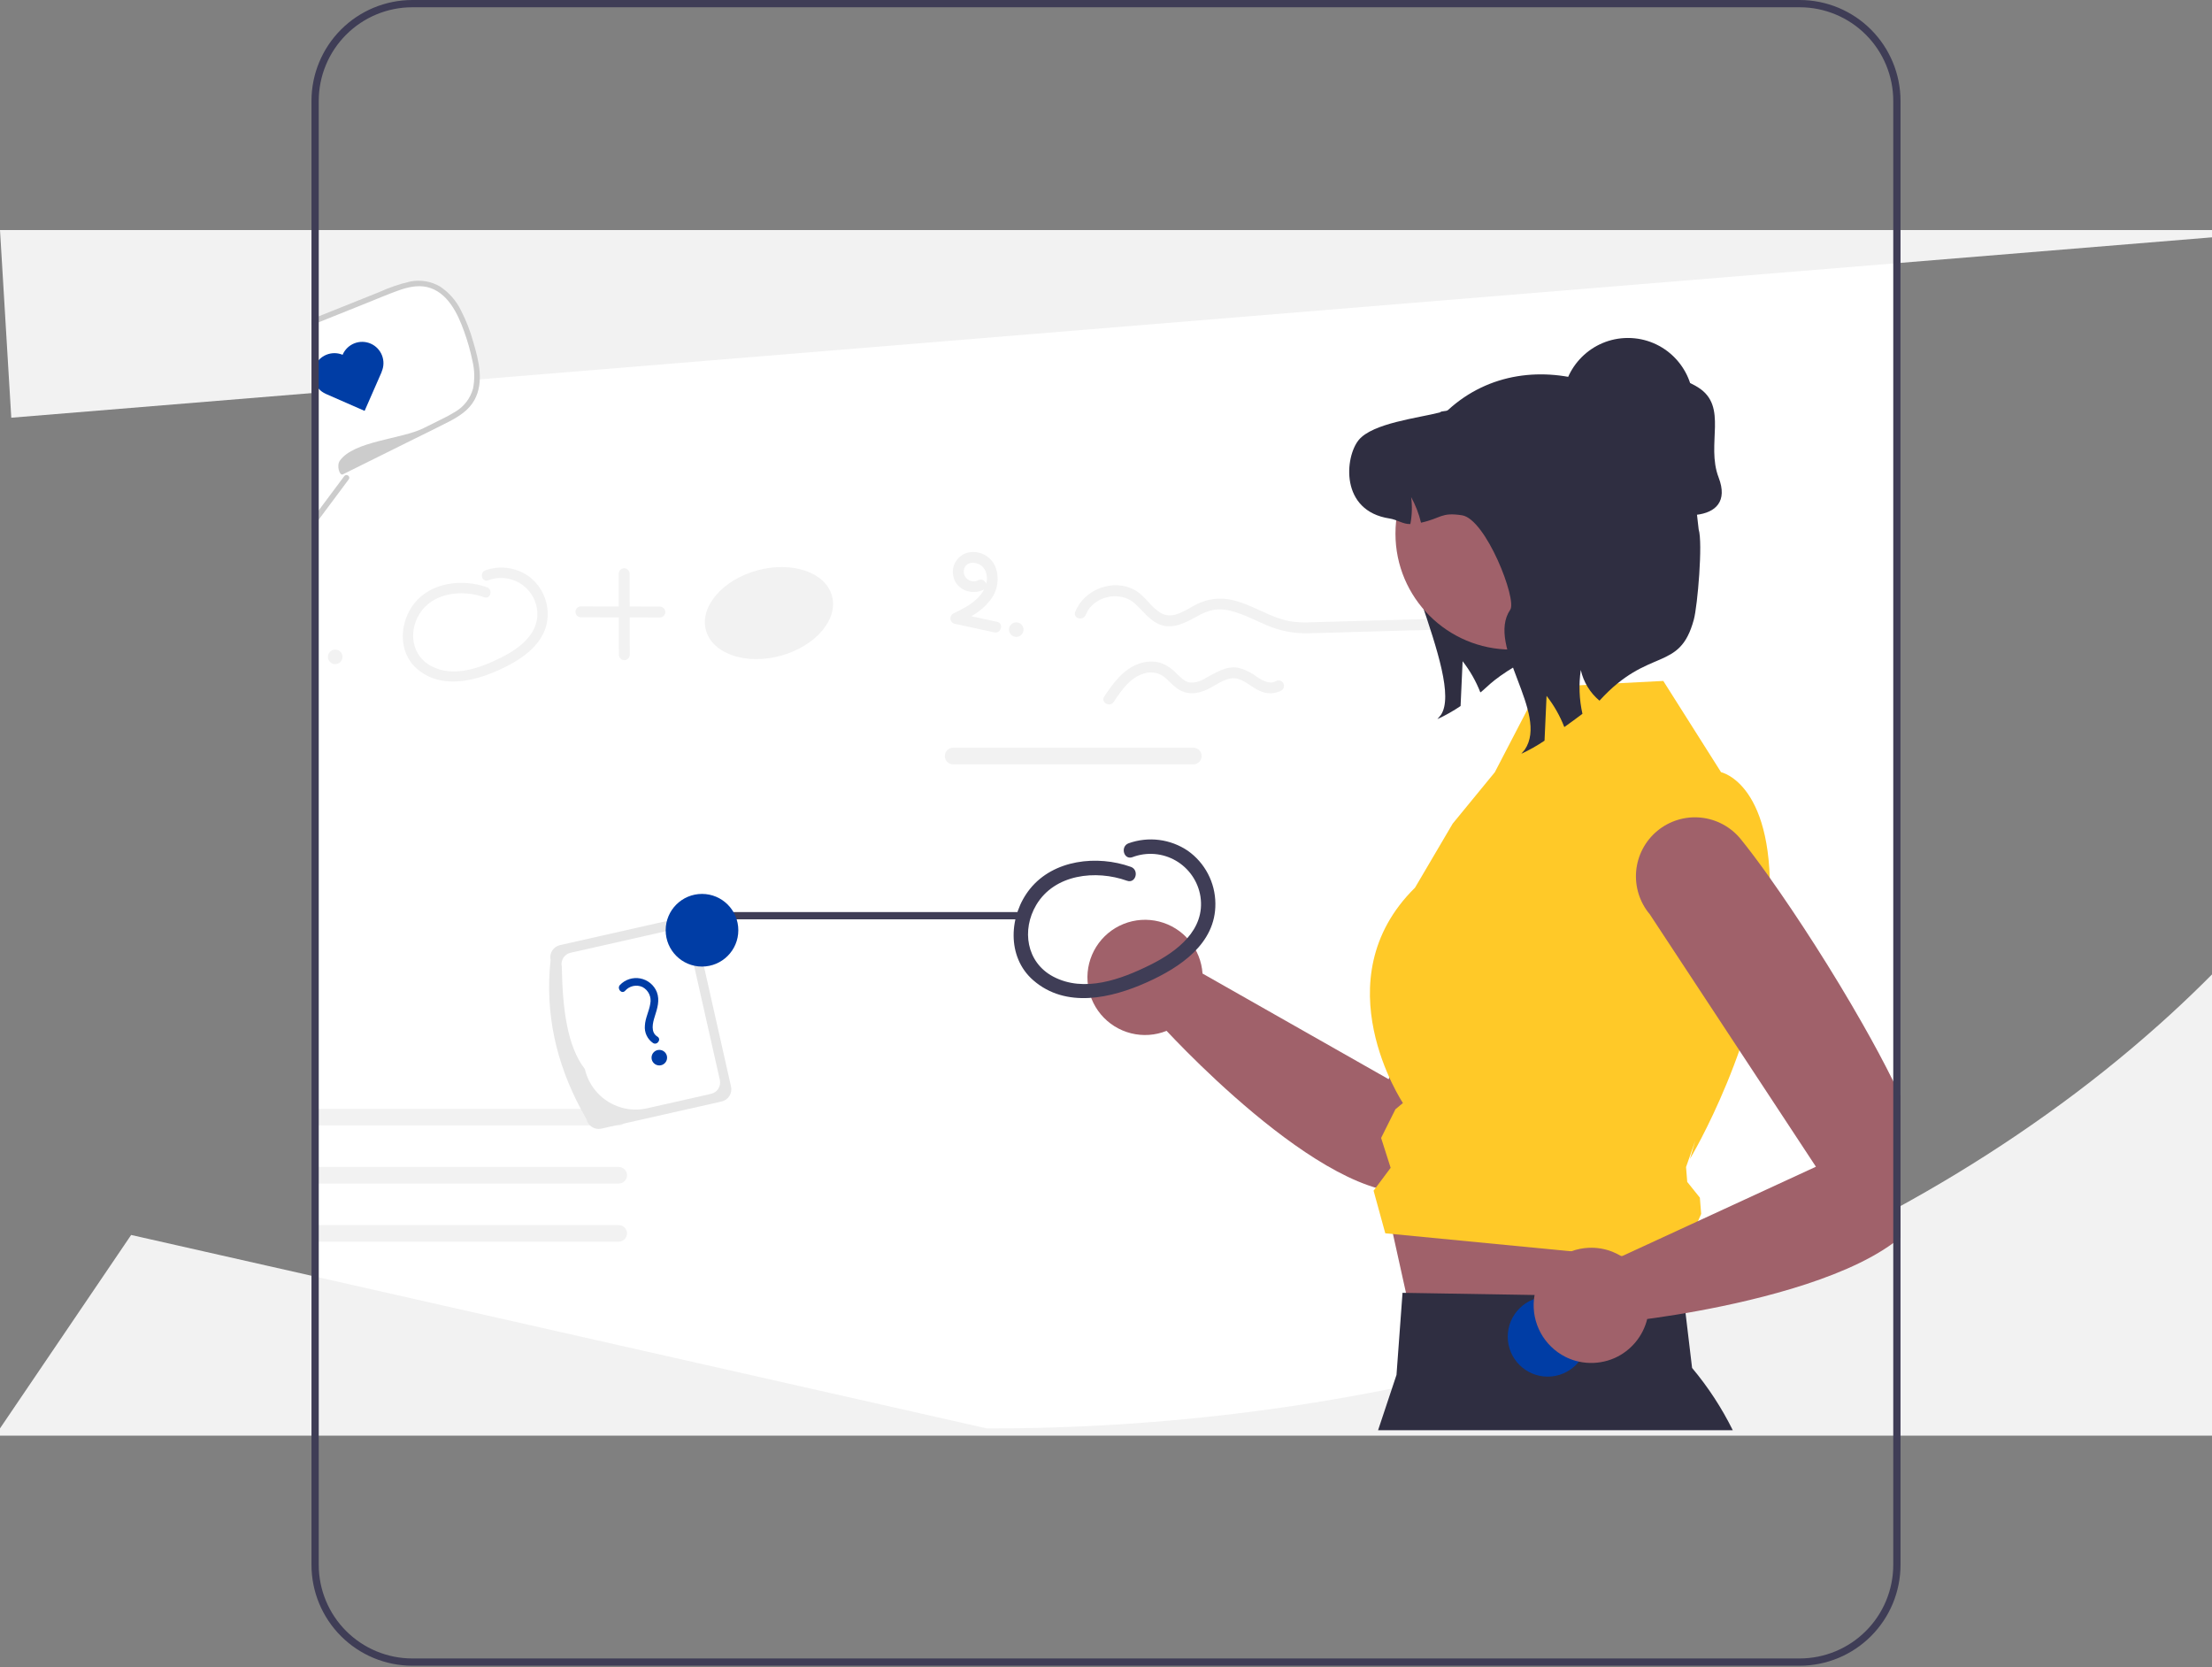 <svg width="609" height="459" viewBox="0 0 609 459" fill="none" xmlns="http://www.w3.org/2000/svg">
<rect x="0" y="0" width="609" height="459" fill="#808080" stroke="none"/>
<g clip-path="url(#clip0_818_105)">
<path d="M523.245 340.65V394.25H85.755V64.34H523.245V340.65Z" fill="white"/>
<path d="M85.755 393.75V394.75H523.245V393.75H85.755ZM85.755 63.84V64.84H523.245V63.84H85.755Z" fill="#F2F2F2"/>
<path d="M466.581 358.28C466.706 358.24 466.818 358.19 466.943 358.15C467.444 357.97 467.973 357.81 468.516 357.67H468.53C468.528 357.62 468.532 357.569 468.544 357.52C467.89 357.77 467.235 358.03 466.581 358.28ZM460.247 362.84C460.275 362.81 460.289 362.78 460.317 362.75C460.456 362.56 460.623 362.36 460.79 362.17C462.116 360.69 463.744 359.514 465.565 358.72C465.696 358.652 465.831 358.592 465.969 358.54C466.132 358.462 466.299 358.392 466.47 358.33C466.512 358.31 466.539 358.3 466.581 358.28C462.503 359.85 458.382 361.38 454.206 362.84H460.247ZM0 63.34L3.105 115L609 65.34V63.34H0ZM609 340.65V395.25H0V393.25L36.105 340L271.655 393.25C320.454 393.366 369.059 387.096 416.231 374.6C417.178 374.36 418.111 374.1 419.043 373.84C423.136 372.72 427.159 371.56 431.182 370.34H431.224C439.019 368.01 446.68 365.51 454.206 362.84C458.34 361.39 462.428 359.887 466.47 358.33C466.505 358.309 466.542 358.293 466.581 358.28C467.235 358.03 467.89 357.77 468.544 357.52L471.008 356.56H471.05C479.847 353.08 488.394 349.38 496.774 345.47C497.387 345.19 497.985 344.91 498.584 344.62C503.442 342.33 508.226 339.967 512.936 337.53C518.838 334.49 524.615 331.343 530.267 328.09C541.848 321.43 552.896 314.343 563.411 306.83C574.235 299.129 584.626 290.836 594.537 281.99C598.546 278.41 602.439 274.76 606.216 271.04C607.149 270.12 608.081 269.2 609 268.27V340.65V340.65Z" fill="#F2F2F2"/>
<path d="M170.345 337.28H85.755V341.85H170.345C170.951 341.85 171.532 341.609 171.961 341.181C172.389 340.752 172.63 340.171 172.63 339.565C172.63 338.959 172.389 338.378 171.961 337.949C171.532 337.521 170.951 337.28 170.345 337.28V337.28Z" fill="#F2F2F2"/>
<path d="M170.345 321.28H85.755V325.85H170.345C170.951 325.85 171.532 325.609 171.961 325.181C172.389 324.752 172.63 324.171 172.63 323.565C172.63 322.959 172.389 322.378 171.961 321.949C171.532 321.521 170.951 321.28 170.345 321.28V321.28Z" fill="#F2F2F2"/>
<path d="M171.025 305.38C170.917 305.349 170.806 305.326 170.695 305.31C170.579 305.29 170.462 305.28 170.345 305.28H85.755V309.85H170.345C170.883 309.847 171.403 309.656 171.815 309.31C172.127 309.046 172.363 308.702 172.498 308.315C172.632 307.929 172.661 307.513 172.58 307.112C172.499 306.71 172.313 306.338 172.039 306.034C171.765 305.729 171.415 305.503 171.025 305.38H171.025Z" fill="#F2F2F2"/>
<path d="M201.265 299.15L193.815 266.09L191.385 255.32C191.184 254.431 190.637 253.659 189.867 253.174C189.096 252.688 188.164 252.528 187.275 252.73L183.605 253.56L154.175 260.2C153.736 260.299 153.32 260.483 152.952 260.743C152.584 261.003 152.271 261.332 152.031 261.713C151.79 262.094 151.627 262.518 151.55 262.962C151.474 263.406 151.486 263.861 151.585 264.3C150.005 279.01 153.125 292.58 159.895 305.28C160.395 306.23 160.925 307.18 161.475 308.13C161.621 308.787 161.958 309.385 162.445 309.85C162.855 310.241 163.355 310.526 163.901 310.677C164.447 310.829 165.022 310.844 165.575 310.72L169.435 309.85L171.815 309.31L198.675 303.25C199.562 303.05 200.333 302.505 200.819 301.736C201.305 300.967 201.465 300.037 201.265 299.15V299.15Z" fill="#E6E6E6"/>
<path d="M198.185 297.31L191.085 265.86L189.385 258.31C189.198 257.479 188.688 256.756 187.968 256.3C187.248 255.845 186.376 255.693 185.545 255.88L183.285 256.39L157.095 262.3C156.264 262.487 155.541 262.997 155.085 263.717C154.63 264.437 154.478 265.309 154.665 266.14C154.895 277.59 156.095 287.98 161.025 294.32C161.586 296.786 162.79 299.059 164.515 300.909C166.24 302.759 168.424 304.118 170.845 304.85C170.905 304.87 170.955 304.89 171.015 304.91C171.055 304.92 171.105 304.94 171.145 304.95C173.424 305.591 175.826 305.653 178.135 305.13L195.755 301.15C196.586 300.963 197.309 300.453 197.765 299.733C198.22 299.013 198.371 298.141 198.185 297.31V297.31Z" fill="white"/>
<path d="M172.092 272.786C172.672 272.118 173.452 271.655 174.317 271.466C175.181 271.278 176.083 271.374 176.889 271.741C177.694 272.168 178.338 272.846 178.725 273.671C179.113 274.496 179.221 275.425 179.035 276.318C178.723 278.381 177.646 280.259 177.548 282.371C177.46 283.296 177.621 284.228 178.016 285.07C178.41 285.912 179.022 286.632 179.789 287.157C180.964 287.871 182.173 286.104 180.993 285.387C179.051 284.207 179.703 281.614 180.267 279.845C180.97 277.637 181.703 275.385 180.833 273.11C180.448 272.157 179.83 271.316 179.036 270.664C178.241 270.011 177.296 269.569 176.287 269.376C175.277 269.183 174.236 269.247 173.257 269.561C172.278 269.875 171.394 270.429 170.685 271.173C169.758 272.173 171.154 273.798 172.092 272.786V272.786Z" fill="#003DA5"/>
<path d="M181.52 293.326C182.702 293.326 183.661 292.367 183.661 291.185C183.661 290.003 182.702 289.045 181.52 289.045C180.338 289.045 179.38 290.003 179.38 291.185C179.38 292.367 180.338 293.326 181.52 293.326Z" fill="#003DA5"/>
<path d="M436.737 209.835C434.572 208.425 432.102 207.552 429.533 207.287C426.963 207.023 424.367 207.375 421.96 208.315C419.554 209.254 417.406 210.754 415.695 212.69C413.985 214.626 412.76 216.942 412.124 219.445L382.315 297.115L331.077 268.026C330.852 264.682 329.574 261.496 327.426 258.923C325.278 256.351 322.371 254.525 319.121 253.707C315.871 252.89 312.446 253.122 309.337 254.371C306.227 255.621 303.593 257.823 301.812 260.661C300.031 263.5 299.195 266.83 299.424 270.173C299.653 273.517 300.935 276.702 303.085 279.272C305.236 281.842 308.146 283.664 311.396 284.478C314.647 285.293 318.072 285.056 321.18 283.803C331.971 295.32 378.75 342.536 398.117 324.088C414.395 308.581 437.887 248.481 443.542 227.727C444.448 224.409 444.277 220.888 443.054 217.673C441.831 214.458 439.619 211.713 436.737 209.835V209.835Z" fill="#A0616A"/>
<path d="M380.764 327.342L390.17 369.859L458.955 376.081L465.277 339.06L380.764 327.342Z" fill="#A0616A"/>
<path d="M477.059 393.751H379.409L384.479 378.521L386.139 355.921L387.089 355.941L462.189 357.191L463.549 357.211L465.859 376.611C470.264 381.857 474.024 387.611 477.059 393.751V393.751Z" fill="#2F2E41"/>
<path d="M423.695 189.23L457.933 187.467L473.835 212.595C473.835 212.595 489.179 215.742 487.105 251C485.031 286.258 465.277 319.052 465.277 319.052L466.745 314.021L464.196 321.304L464.523 325.393L468 329.723L468.358 334.202L465.277 341.288L469.466 348.073L381.39 339.54L378.169 327.807L382.867 321.507L380.243 313.289L384.188 305.385L386.246 303.67C386.246 303.67 363.738 269.856 389.576 244.388L399.946 226.759L411.549 212.603L423.695 189.23Z" fill="#FFC928"/>
<path d="M311.342 238.656C302.08 235.347 290.086 236.638 283.586 244.703C277.764 251.928 277.065 263.431 284.473 269.878C293.49 277.726 305.979 274.839 315.826 270.411C324.835 266.359 334.753 259.827 334.613 248.74C334.592 245.891 333.892 243.088 332.571 240.563C331.251 238.037 329.348 235.863 327.019 234.22C324.657 232.623 321.951 231.605 319.122 231.246C316.293 230.888 313.419 231.201 310.732 232.159C308.355 233.027 309.382 236.861 311.787 235.983C313.723 235.246 315.8 234.951 317.865 235.118C319.93 235.285 321.932 235.911 323.725 236.949C325.518 237.987 327.057 239.412 328.229 241.121C329.402 242.829 330.179 244.777 330.504 246.823C331.895 256.028 324.03 261.989 316.722 265.621C308.704 269.606 298.498 273.418 289.915 268.84C282.572 264.925 281.229 255.994 285.3 249.135C290.347 240.632 301.709 239.415 310.288 242.48C312.696 243.34 313.732 239.509 311.342 238.656V238.656Z" fill="#3F3D56"/>
<path d="M134.074 161.682C127.422 159.306 118.807 160.233 114.138 166.026C109.957 171.215 109.455 179.476 114.776 184.107C121.252 189.744 130.223 187.671 137.294 184.49C143.766 181.58 150.889 176.888 150.789 168.925C150.773 166.879 150.271 164.865 149.322 163.052C148.374 161.238 147.007 159.677 145.334 158.496C143.637 157.349 141.694 156.618 139.662 156.36C137.63 156.103 135.566 156.328 133.636 157.016C131.929 157.64 132.666 160.393 134.394 159.762C135.785 159.233 137.276 159.021 138.759 159.141C140.242 159.261 141.68 159.71 142.968 160.456C144.256 161.202 145.361 162.226 146.203 163.452C147.046 164.679 147.604 166.078 147.837 167.548C148.836 174.159 143.188 178.441 137.938 181.05C132.179 183.912 124.849 186.65 118.684 183.362C113.41 180.549 112.446 174.135 115.37 169.209C118.995 163.101 127.155 162.227 133.317 164.429C135.046 165.046 135.791 162.295 134.074 161.682V161.682Z" fill="#F2F2F2"/>
<path d="M214.91 180.546C224.495 177.939 230.833 170.56 229.066 164.065C227.299 157.571 218.098 154.419 208.513 157.026C198.928 159.633 192.591 167.011 194.357 173.506C196.124 180.001 205.326 183.153 214.91 180.546Z" fill="#F2F2F2"/>
<path d="M170.347 157.901L170.382 180.295C170.395 180.684 170.559 181.052 170.839 181.322C171.119 181.593 171.493 181.744 171.882 181.744C172.271 181.744 172.645 181.593 172.925 181.322C173.205 181.052 173.368 180.684 173.382 180.295L173.347 157.901C173.333 157.512 173.169 157.144 172.889 156.874C172.61 156.603 172.236 156.452 171.847 156.452C171.458 156.452 171.084 156.603 170.804 156.874C170.524 157.144 170.36 157.512 170.347 157.901V157.901Z" fill="#F2F2F2"/>
<path d="M159.884 169.947L181.711 170C182.1 169.987 182.468 169.823 182.739 169.543C183.009 169.263 183.16 168.889 183.16 168.5C183.16 168.111 183.009 167.737 182.739 167.457C182.468 167.178 182.1 167.014 181.711 167L159.884 166.947C159.496 166.96 159.127 167.124 158.857 167.404C158.587 167.684 158.436 168.058 158.436 168.447C158.436 168.836 158.587 169.21 158.857 169.49C159.127 169.769 159.496 169.933 159.884 169.947V169.947Z" fill="#F2F2F2"/>
<path d="M86.925 180.87C86.952 181.209 86.845 181.545 86.626 181.806C86.407 182.066 86.094 182.229 85.755 182.26V179.32C86.1 179.402 86.405 179.602 86.618 179.885C86.832 180.168 86.94 180.516 86.925 180.87V180.87Z" fill="#F2F2F2"/>
<path d="M92.29 182.842C93.394 182.842 94.29 181.946 94.29 180.842C94.29 179.737 93.394 178.842 92.29 178.842C91.185 178.842 90.29 179.737 90.29 180.842C90.29 181.946 91.185 182.842 92.29 182.842Z" fill="#F2F2F2"/>
<path d="M426.105 379C432.18 379 437.105 374.075 437.105 368C437.105 361.925 432.18 357 426.105 357C420.03 357 415.105 361.925 415.105 368C415.105 374.075 420.03 379 426.105 379Z" fill="#003DA5"/>
<path d="M146.555 205.69H85.755V210.27H146.555C147.162 210.27 147.745 210.029 148.174 209.599C148.604 209.17 148.845 208.587 148.845 207.98C148.845 207.373 148.604 206.79 148.174 206.361C147.745 205.931 147.162 205.69 146.555 205.69V205.69Z" fill="white"/>
<path d="M298.919 169.27C300.903 164.173 308.246 162.494 312.308 166.035C314.734 168.148 316.541 171.05 319.747 172.087C323.207 173.206 326.489 171.358 329.445 169.758C330.967 168.823 332.646 168.172 334.401 167.839C335.989 167.663 337.597 167.801 339.132 168.243C342.545 169.142 345.678 170.856 348.921 172.205C352.407 173.688 356.168 174.418 359.956 174.345C364.462 174.277 368.969 174.099 373.474 173.972C378.519 173.83 383.564 173.688 388.61 173.547C393.584 173.52 398.548 173.095 403.454 172.275C405.348 171.914 404.546 169.022 402.656 169.382C398.171 170.127 393.633 170.511 389.086 170.533C384.461 170.666 379.837 170.796 375.212 170.923C370.508 171.055 365.804 171.198 361.099 171.32C359.004 171.453 356.901 171.343 354.832 170.991C353.078 170.595 351.366 170.033 349.719 169.312C346.37 167.907 343.126 166.124 339.575 165.261C336.193 164.395 332.611 164.783 329.492 166.353C326.632 167.749 323.111 170.637 319.814 168.878C316.95 167.349 315.379 164.153 312.546 162.524C306.616 159.115 298.466 162.202 296.026 168.472C295.326 170.273 298.225 171.053 298.919 169.27V169.27Z" fill="#F2F2F2"/>
<path d="M306.61 193.255C308.738 190.104 311.134 186.482 315.017 185.41C315.858 185.14 316.747 185.059 317.622 185.172C318.497 185.285 319.336 185.589 320.081 186.062C321.458 186.988 322.509 188.34 323.827 189.349C326.607 191.476 329.68 191.146 332.67 189.674C335.197 188.431 338.046 185.974 341.043 186.958C343.136 187.646 344.768 189.327 346.794 190.183C347.731 190.649 348.765 190.885 349.811 190.871C350.858 190.857 351.885 190.593 352.809 190.102C353.138 189.895 353.374 189.567 353.466 189.189C353.558 188.811 353.5 188.412 353.304 188.076C353.107 187.739 352.788 187.493 352.413 187.388C352.039 187.283 351.638 187.327 351.295 187.512C349.565 188.524 347.546 187.329 346.067 186.371C344.528 185.181 342.761 184.319 340.875 183.839C337.527 183.273 334.681 185.213 331.871 186.714C330.638 187.535 329.183 187.956 327.703 187.921C326.067 187.701 324.879 186.333 323.751 185.261C322.55 183.99 321.059 183.029 319.405 182.46C317.509 181.953 315.504 182.034 313.655 182.694C309.251 184.203 306.517 188.043 304.02 191.741C302.936 193.345 305.534 194.848 306.61 193.255V193.255Z" fill="#F2F2F2"/>
<path d="M269.321 159.742C268.837 159.997 268.288 160.1 267.744 160.038C267.201 159.976 266.689 159.751 266.276 159.393C265.863 159.035 265.567 158.56 265.428 158.031C265.289 157.502 265.313 156.944 265.496 156.429C266.369 154.219 269.544 154.73 270.746 156.284C272.463 158.502 271.67 161.577 270.098 163.616C268.151 166.142 265.153 167.577 262.367 168.966C262.118 169.119 261.918 169.341 261.792 169.605C261.667 169.869 261.62 170.163 261.658 170.453C261.696 170.743 261.817 171.015 262.006 171.238C262.195 171.461 262.445 171.624 262.725 171.708L273.741 174.099C275.623 174.507 276.428 171.616 274.539 171.206L263.522 168.815L263.881 171.557C267.013 169.995 270.204 168.323 272.398 165.508C273.442 164.287 274.158 162.819 274.476 161.243C274.795 159.668 274.706 158.037 274.218 156.506C273.742 155.06 272.781 153.823 271.497 153.004C270.214 152.186 268.687 151.836 267.175 152.013C266.419 152.101 265.69 152.344 265.034 152.729C264.378 153.114 263.809 153.631 263.364 154.248C262.919 154.865 262.608 155.568 262.45 156.312C262.292 157.056 262.291 157.825 262.447 158.57C263.183 162.404 267.531 163.986 270.835 162.333C272.562 161.469 271.044 158.88 269.321 159.743V159.742Z" fill="#F2F2F2"/>
<path d="M279.789 175.342C280.894 175.342 281.789 174.446 281.789 173.342C281.789 172.237 280.894 171.342 279.789 171.342C278.685 171.342 277.789 172.237 277.789 173.342C277.789 174.446 278.685 175.342 279.789 175.342Z" fill="#F2F2F2"/>
<path d="M328.555 205.86H262.405C261.799 205.86 261.218 206.101 260.789 206.529C260.361 206.958 260.12 207.539 260.12 208.145C260.12 208.751 260.361 209.332 260.789 209.761C261.218 210.189 261.799 210.43 262.405 210.43H328.555C329.161 210.43 329.742 210.189 330.171 209.761C330.599 209.332 330.84 208.751 330.84 208.145C330.84 207.539 330.599 206.958 330.171 206.529C329.742 206.101 329.161 205.86 328.555 205.86V205.86Z" fill="#F2F2F2"/>
<path d="M280.357 253.104H198.924C198.659 253.104 198.404 252.998 198.217 252.811C198.029 252.623 197.924 252.369 197.924 252.104C197.924 251.839 198.029 251.584 198.217 251.397C198.404 251.209 198.659 251.104 198.924 251.104H280.357C280.622 251.104 280.876 251.209 281.064 251.397C281.252 251.584 281.357 251.839 281.357 252.104C281.357 252.369 281.252 252.623 281.064 252.811C280.876 252.998 280.622 253.104 280.357 253.104Z" fill="#3F3D56"/>
<path d="M193.272 266.104C198.795 266.104 203.272 261.627 203.272 256.104C203.272 250.581 198.795 246.104 193.272 246.104C187.75 246.104 183.272 250.581 183.272 256.104C183.272 261.627 187.75 266.104 193.272 266.104Z" fill="#003DA5"/>
<path d="M129.405 110.66C127.605 113.23 124.675 114.72 121.855 116.12C112.595 120.72 103.332 125.317 94.065 129.91L94.565 130.51L94.915 130.94L95.405 131.52C92.855 134.94 90.305 138.357 87.755 141.77C87.085 142.66 86.425 143.56 85.755 144.45V88.71C86.425 88.44 87.085 88.17 87.755 87.91C94.125 85.35 100.492 82.797 106.855 80.25C110.165 78.93 113.685 77.58 117.185 78.19C124.235 79.41 127.515 87.44 129.555 94.3C131.165 99.72 132.645 106.02 129.405 110.66Z" fill="white"/>
<path d="M96.015 131.97C93.265 135.66 90.511 139.353 87.755 143.05C87.085 143.94 86.425 144.84 85.755 145.73V143.18C86.425 142.29 87.095 141.39 87.755 140.5C90.105 137.36 92.448 134.22 94.785 131.08C94.823 131.029 94.867 130.982 94.915 130.94C95.535 130.42 96.565 131.23 96.015 131.97Z" fill="#CCCCCC"/>
<path d="M130.615 110.14C129.075 112.94 126.335 114.67 123.575 116.1C120.425 117.73 117.215 119.27 114.035 120.85C107.535 124.07 101.045 127.29 94.565 130.51C94.505 130.54 94.435 130.57 94.375 130.6C93.495 131.04 92.595 128.2 93.565 126.83C97.415 121.39 110.485 120.92 116.585 117.89C118.125 117.12 119.665 116.36 121.215 115.59C122.634 114.928 124.013 114.183 125.345 113.36C127.752 111.952 129.509 109.653 130.235 106.96C130.734 104.435 130.676 101.831 130.065 99.33C129.505 96.62 128.753 93.953 127.815 91.35C126.055 86.37 123.205 80.3 117.525 79.02C114.845 78.42 112.105 79.11 109.585 80.01C106.645 81.07 103.755 82.31 100.855 83.47C96.485 85.22 92.118 86.97 87.755 88.72C87.085 88.99 86.425 89.25 85.755 89.52V87.89C86.425 87.62 87.085 87.35 87.755 87.08C93.315 84.86 98.878 82.633 104.445 80.4C107.184 79.142 110.046 78.171 112.985 77.5C115.79 76.952 118.698 77.446 121.165 78.89C123.629 80.533 125.613 82.8 126.915 85.46C128.341 88.239 129.477 91.158 130.305 94.17C131.805 99.23 133.325 105.21 130.615 110.14Z" fill="#CCCCCC"/>
<path d="M94.347 97.622C94.339 97.64 94.332 97.659 94.324 97.678C92.907 97.088 91.316 97.078 89.892 97.65C88.468 98.221 87.325 99.329 86.709 100.734V100.734C86.091 102.145 86.054 103.742 86.605 105.18C87.155 106.618 88.25 107.781 89.653 108.417L89.652 108.419L89.724 108.451L100.383 113.121L105.085 102.389L105.054 102.376C105.062 102.358 105.071 102.341 105.079 102.323C105.702 100.9 105.735 99.288 105.169 97.841C104.604 96.393 103.487 95.23 102.064 94.607V94.607C101.359 94.298 100.601 94.131 99.832 94.115C99.062 94.1 98.298 94.236 97.581 94.516C96.865 94.796 96.21 95.214 95.655 95.747C95.1 96.28 94.656 96.917 94.347 97.622Z" fill="#003DA5"/>
<path d="M523.245 301.81C522.605 300.45 521.945 299.07 521.245 297.68C518.735 292.61 515.885 287.31 512.855 281.99C504.525 267.29 494.855 252.39 487.245 241.67V241.66C484.175 237.33 481.435 233.7 479.255 231.02C477.903 229.355 476.234 227.974 474.345 226.957C472.456 225.94 470.385 225.307 468.25 225.095C466.115 224.883 463.959 225.096 461.907 225.721C459.855 226.347 457.947 227.373 456.294 228.74C454.641 230.107 453.274 231.787 452.274 233.685C451.273 235.583 450.659 237.66 450.466 239.797C450.272 241.933 450.504 244.087 451.148 246.133C451.791 248.18 452.834 250.079 454.215 251.72L478.885 289.19L490.495 306.83L499.955 321.21L467.495 336.18L462.185 338.63L446.535 345.85L446.445 345.89C446.415 345.87 446.375 345.85 446.345 345.83C445.574 345.359 444.764 344.955 443.925 344.62C441.856 343.803 439.638 343.432 437.415 343.53C435.771 343.598 434.147 343.926 432.605 344.5C430.02 345.454 427.729 347.066 425.956 349.175C424.183 351.285 422.99 353.819 422.495 356.53C422.425 356.85 422.385 357.18 422.345 357.52C422.337 357.57 422.334 357.62 422.335 357.67H422.325C421.986 360.881 422.63 364.119 424.173 366.955C425.716 369.791 428.085 372.091 430.965 373.55C431.165 373.65 431.365 373.75 431.575 373.84C432.574 374.296 433.621 374.642 434.695 374.87C436.037 375.164 437.412 375.282 438.785 375.22C440.062 375.164 441.328 374.956 442.555 374.6H442.565C443.268 374.393 443.956 374.139 444.625 373.84C446.819 372.843 448.758 371.361 450.296 369.505C451.834 367.65 452.931 365.471 453.505 363.13C454.145 363.05 454.865 362.95 455.655 362.84C457.275 362.61 459.195 362.32 461.365 361.97C462.225 361.83 463.125 361.68 464.055 361.52C480.315 358.72 506.885 352.76 521.245 342.22C521.945 341.7 522.615 341.18 523.245 340.65V301.81Z" fill="#A0616A"/>
<path d="M495.495 0H113.505C106.148 0.009 99.095 2.935 93.892 8.137C88.69 13.34 85.764 20.393 85.755 27.75V430.85C85.764 438.206 88.691 445.258 93.893 450.458C99.096 455.659 106.149 458.583 113.505 458.59H495.495C502.851 458.583 509.904 455.659 515.106 450.458C520.309 445.258 523.236 438.206 523.245 430.85V27.75C523.236 20.393 520.31 13.34 515.107 8.137C509.905 2.935 502.852 0.009 495.495 0V0ZM521.245 430.85C521.236 437.676 518.519 444.219 513.692 449.044C508.865 453.87 502.32 456.583 495.495 456.59H113.505C106.679 456.583 100.135 453.87 95.308 449.044C90.48 444.219 87.764 437.676 87.755 430.85V27.75C87.762 20.923 90.477 14.377 95.305 9.55C100.132 4.722 106.678 2.007 113.505 2H495.495C502.322 2.007 508.867 4.722 513.695 9.55C518.522 14.377 521.238 20.923 521.245 27.75V430.85ZM85.755 64.84V393.25H87.755V64.84H85.755Z" fill="#3F3D56"/>
<path d="M448.203 129.047C458.144 129.047 466.203 120.988 466.203 111.047C466.203 101.106 458.144 93.047 448.203 93.047C438.262 93.047 430.203 101.106 430.203 111.047C430.203 120.988 438.262 129.047 448.203 129.047Z" fill="#2F2E41"/>
<path d="M448.349 137.123C439.755 132.127 437.398 120.722 442.688 112.305C443.946 110.304 445.586 108.57 447.514 107.202C449.442 105.834 451.62 104.86 453.925 104.334C456.229 103.809 458.615 103.742 460.945 104.138C463.276 104.535 465.505 105.386 467.506 106.644C475.923 111.934 469.604 122.182 473.168 131.462C478.21 144.59 459.94 143.861 448.349 137.123Z" fill="#2F2E41"/>
<path d="M406.556 131.552C405.93 133.01 386.642 132.854 385.759 134.152C378.948 144.174 403.5 186.813 396.689 196.848L395.74 197.979C397.962 196.955 400.097 195.75 402.122 194.378C402.304 190.271 402.486 186.15 402.681 182.043C404.721 184.653 406.368 187.547 407.569 190.635C409.155 189.517 410.455 187.445 417.252 183.369C420.004 180.346 423.176 177.734 426.672 175.615L406.556 131.552Z" fill="#2F2E41"/>
<path d="M416.117 178.839C433.749 178.839 448.042 164.545 448.042 146.914C448.042 129.282 433.749 114.989 416.117 114.989C398.486 114.989 384.192 129.282 384.192 146.914C384.192 164.545 398.486 178.839 416.117 178.839Z" fill="#A0616A"/>
<path d="M440.364 192.904C437.764 190.732 435.955 187.761 435.217 184.455C434.626 188.47 434.781 192.559 435.672 196.517C433.943 197.817 432.266 199.052 430.68 200.17C429.48 197.082 427.833 194.188 425.793 191.578C425.598 195.685 425.416 199.806 425.234 203.913C423.209 205.286 421.074 206.49 418.852 207.514L419.801 206.383C426.612 196.348 408.986 177.878 415.797 167.856C417.708 165.049 409.077 142.861 402.5 141.86C396.651 140.976 396.898 142.666 391.231 143.901C390.642 141.446 389.729 139.081 388.514 136.869C388.838 139.334 388.763 141.836 388.293 144.278C386.279 144.356 384.693 143.072 382.548 142.744C368.861 140.651 370.252 125.846 374.06 121.154C377.882 116.474 390.568 115.071 396.417 113.55C396.95 113.03 398.159 113.355 398.692 112.861C409.901 102.602 424.894 100.903 438.385 105.45C452.773 110.299 461.743 119.684 466.347 134.152L467.668 145.73C468.853 149.453 467.362 166.774 466.347 170.547C462.402 185.212 454.001 177.891 440.364 192.904Z" fill="#2F2E41"/>
</g>
<defs>
<clipPath id="clip0_818_105">
<rect width="609" height="458.59" fill="white"/>
</clipPath>
</defs>
</svg>

